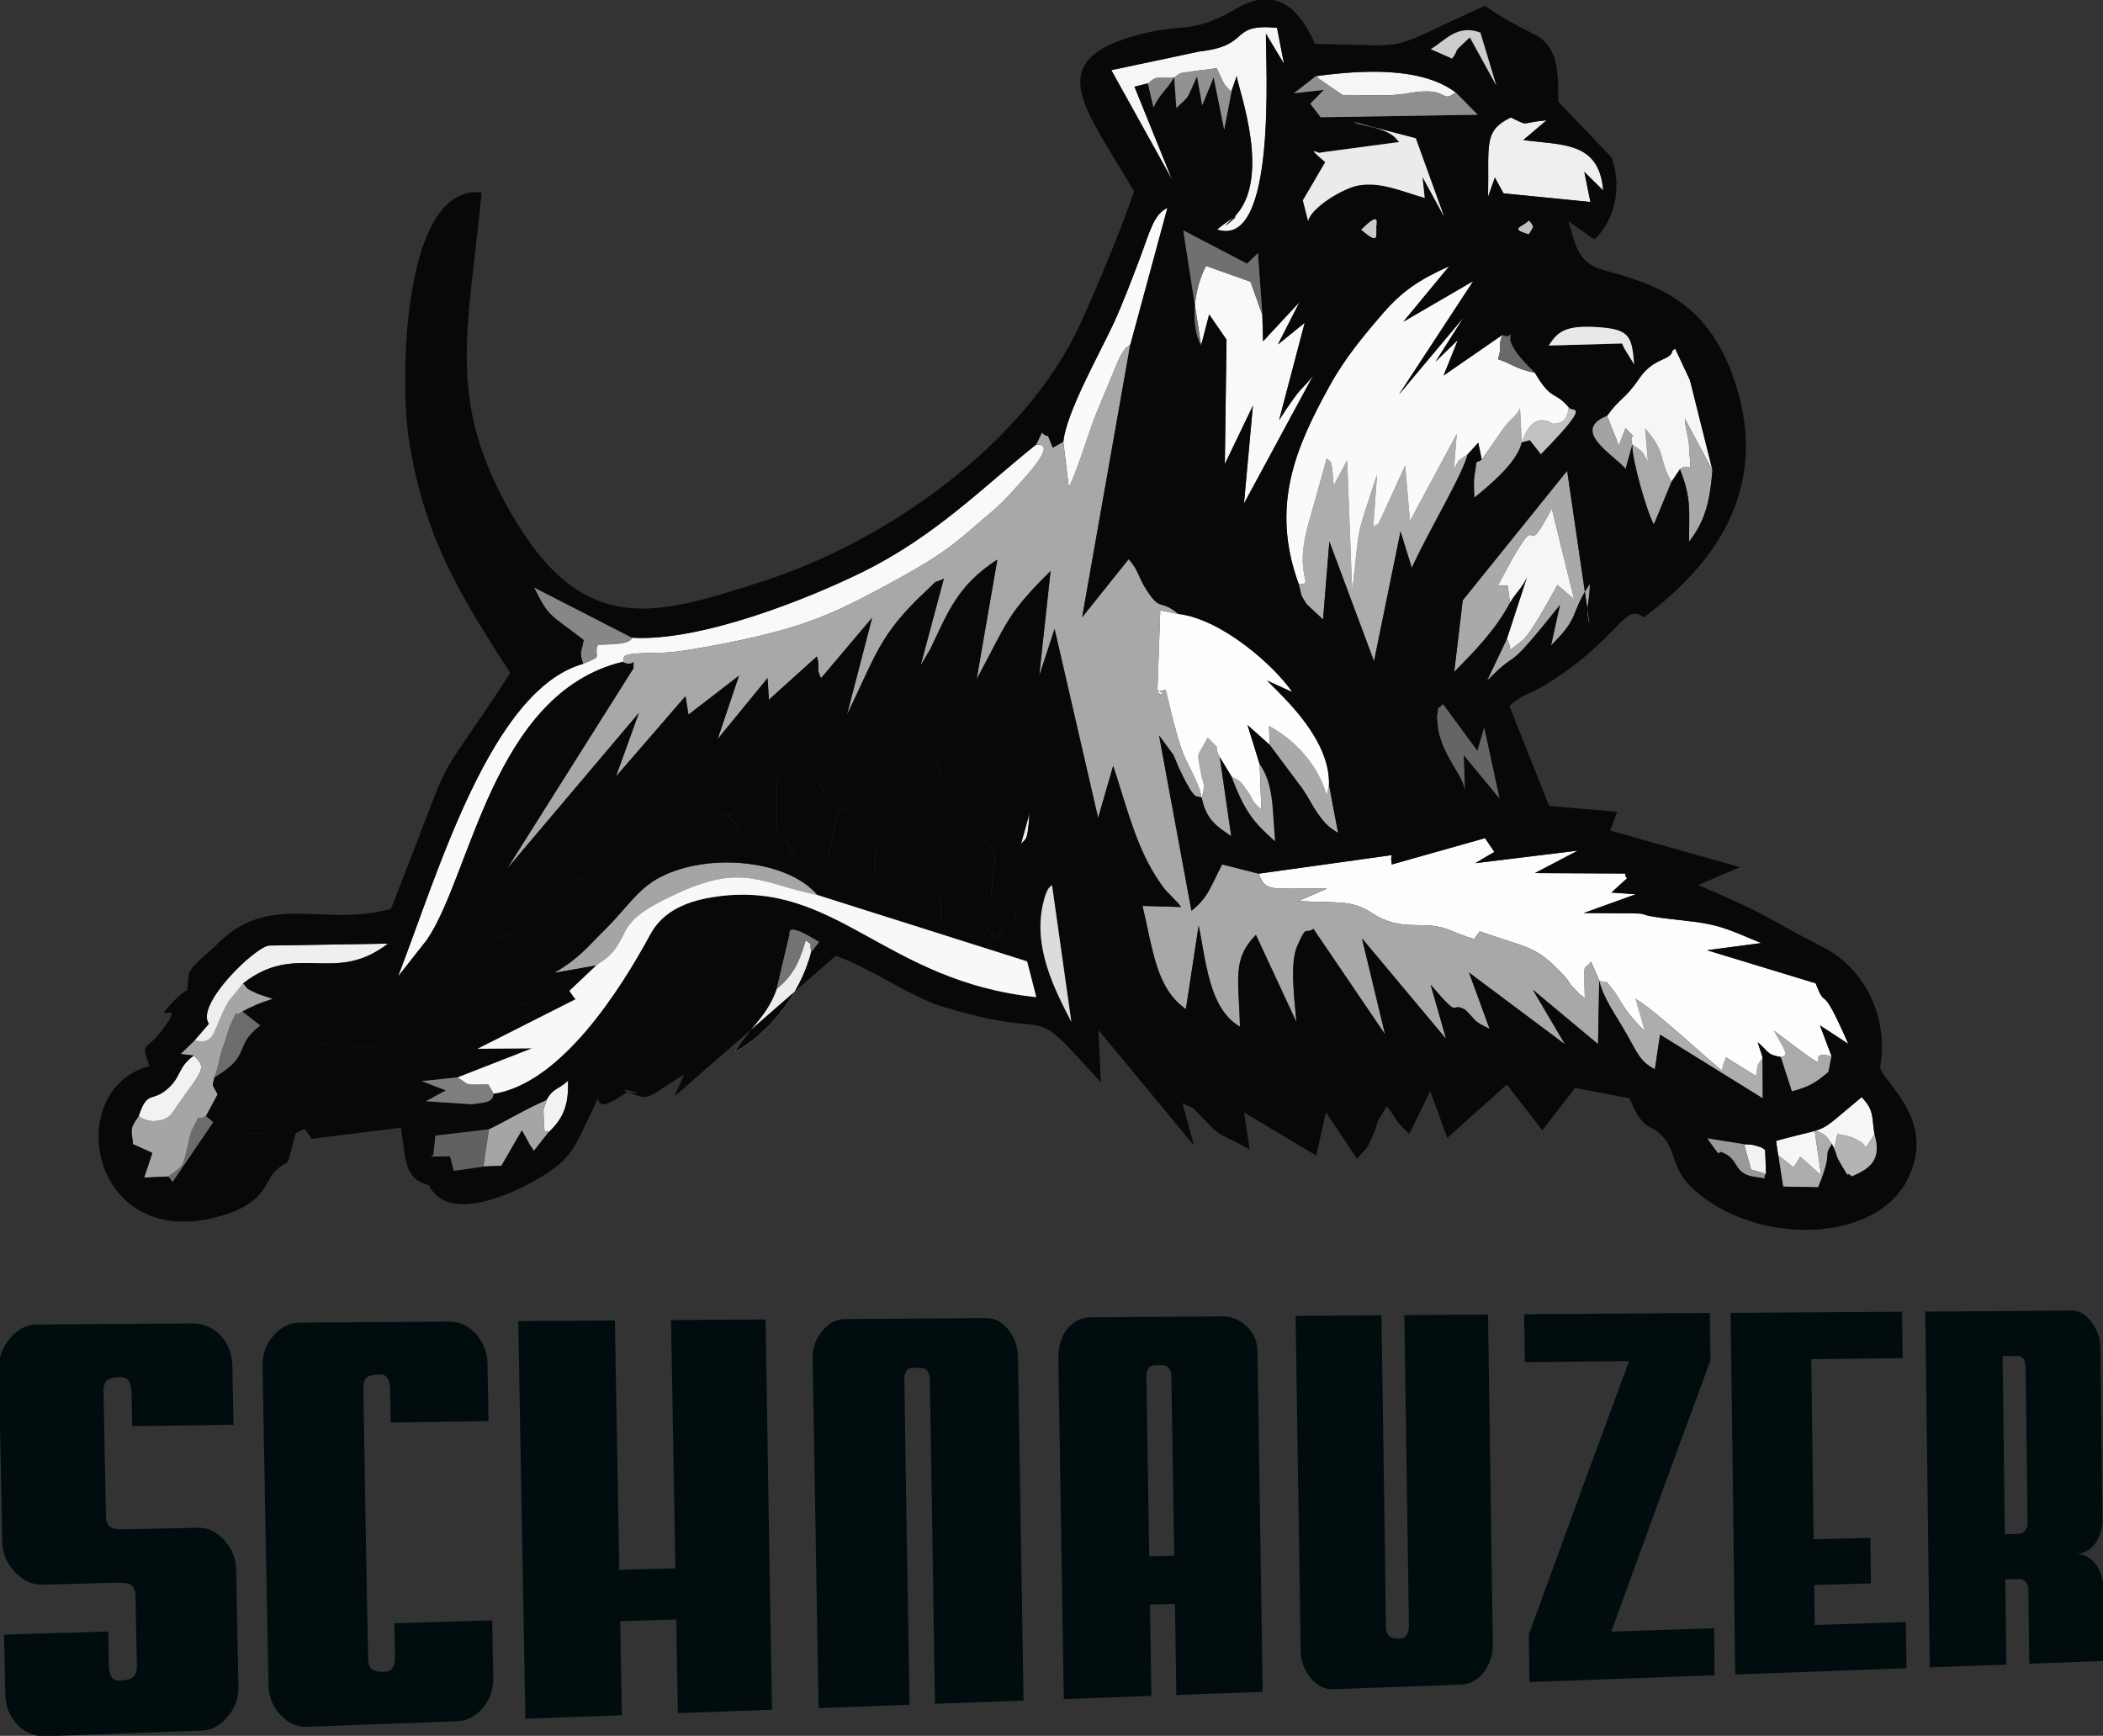 <?xml version="1.0" encoding="UTF-8"?>
<!DOCTYPE svg PUBLIC "-//W3C//DTD SVG 1.1//EN" "http://www.w3.org/Graphics/SVG/1.1/DTD/svg11.dtd">
<!-- Creator: CorelDRAW -->
<svg xmlns="http://www.w3.org/2000/svg" xml:space="preserve" width="32.512mm" height="26.839mm" style="shape-rendering:geometricPrecision; text-rendering:geometricPrecision; image-rendering:optimizeQuality; fill-rule:evenodd; clip-rule:evenodd"
viewBox="0 0 32.512 26.839"
 xmlns:xlink="http://www.w3.org/1999/xlink">
 <rect x="0" y="0" width="32.512" height="26.839" fill="#333333" stroke="none"/>
 <defs>
  <style type="text/css">
   <![CDATA[
    .fil15 {fill:#080808}
    .fil22 {fill:#616161}
    .fil19 {fill:#646565}
    .fil32 {fill:dimgray}
    .fil1 {fill:#6C6C6C}
    .fil20 {fill:#707070}
    .fil30 {fill:#747474}
    .fil25 {fill:#7E7E7E}
    .fil5 {fill:#878787}
    .fil18 {fill:#8F8F90}
    .fil23 {fill:#929292}
    .fil31 {fill:#999999}
    .fil28 {fill:#A3A3A3}
    .fil6 {fill:#A5A5A6}
    .fil14 {fill:#A8A8A8}
    .fil9 {fill:darkgray}
    .fil4 {fill:#AAAAAA}
    .fil27 {fill:#ABABAB}
    .fil10 {fill:#ADADAE}
    .fil26 {fill:#B4B4B5}
    .fil0 {fill:#C1C1C2}
    .fil33 {fill:#CBCBCC}
    .fil29 {fill:#CDCDCD}
    .fil21 {fill:gainsboro}
    .fil24 {fill:#E8E9E9}
    .fil17 {fill:#EBEBEB}
    .fil2 {fill:#EDEDEE}
    .fil7 {fill:#EFEFEF}
    .fil3 {fill:#F2F2F2}
    .fil8 {fill:#F6F6F6}
    .fil16 {fill:#F8F8F9}
    .fil11 {fill:#F9F9F9}
    .fil12 {fill:#FAFAFA}
    .fil13 {fill:#FDFDFD}
    .fil34 {fill:#010C0E;fill-rule:nonzero}
   ]]>
  </style>
 </defs>
 <g id="Capa_x0020_1">
  <g id="_631542648">
   <path id="_627500192" class="fil0" d="M23.526 6.842l0.123 -0.034 0.173 0.218c0.824,-0.843 0.473,-0.645 0.433,-0.724 -0.02,0.04 -0.008,0.259 -0.249,0.251 -0.025,-0.001 -0.293,-0.241 -0.48,0.289z"/>
   <path id="_627499784" class="fil0" d="M23.636 3.624c0.061,-0.105 0.104,-0.11 0,-0.217 -0.085,0.103 -0.324,0.125 0,0.217z"/>
   <path id="_627499736" class="fil1" d="M3.316 16.66c0.593,-0.351 0.278,-0.474 0.711,-0.804l-0.278 -0.215c-0.171,0.133 -0.017,-0.13 -0.182,0.2 -0.04,0.08 -0.077,0.238 -0.103,0.308 -0.102,0.271 -0.044,0.221 -0.148,0.512z"/>
   <path id="_627500168" class="fil1" d="M2.596 18.193c0.013,0.014 0.034,0.036 0.039,0.044 0.005,0.007 0.027,0.034 0.032,0.042l0.63 -0.926 -0.113 -0.097c-0.222,0.122 -0.022,-0.14 -0.208,0.196 -0.033,0.06 -0.057,0.188 -0.072,0.248 -0.086,0.343 -0.042,0.311 -0.309,0.494z"/>
   <path id="_627500480" class="fil2" d="M12.006 15.293c-0.158,0.45 -0.448,0.616 -0.646,0.972 0.48,-0.255 1.002,-0.85 1.181,-1.544 -0.039,-0.211 0.048,-0.063 -0.085,-0.184 -0.106,0.37 -0.21,0.554 -0.451,0.756z"/>
   <path id="_627500264" class="fil2" d="M15.782 13.058c0.072,-0.106 0.104,-0.01 0.133,-0.478l-0.133 0.478z"/>
   <path id="_627500096" class="fil3" d="M2.142 17.259c0.079,0.048 0.171,0.098 0.325,0.067 0.179,-0.035 0.204,-0.133 0.301,-0.269 0.37,-0.518 0.43,-0.548 0.227,-0.736 -0.249,0.182 -0.188,0.309 -0.384,0.494 -0.263,0.249 -0.328,0.017 -0.469,0.443z"/>
   <path id="_627499088" class="fil3" d="M8.448 17.01c-0.037,0.162 -0.053,0.074 -0.043,0.264 0.022,0.413 0.011,0.141 0.078,0.233 0.23,-0.213 0.314,-0.429 0.298,-0.795 -0.166,0.153 -0.215,0.097 -0.334,0.299z"/>
   <path id="_627499352" class="fil3" d="M27.304 18.15l-0.015 -0.374c-0.095,-0.048 0.017,-0.014 -0.181,-0.072 -0.017,-0.005 -0.117,-0.011 -0.145,-0.012l0.109 0.392 0.233 0.066z"/>
   <path id="_627499064" class="fil4" d="M25.235 6.873c-0.008,0.232 0.221,1.03 0.333,1.237l0.274 -0.662c-0.208,-0.348 -0.066,-0.434 -0.409,-0.824l0.044 0.518c-0.09,-0.185 -0.104,-0.172 -0.242,-0.269z"/>
   <path id="_627499160" class="fil4" d="M18.578 12.338c0.068,0.327 0.216,0.431 0.456,0.592l-0.177 -1.222c-0.126,-0.264 0.071,-0.039 -0.187,-0.302 -0.178,0.332 -0.16,0.212 -0.109,0.522 0.036,0.217 0.083,0.159 0.017,0.411z"/>
   <path id="_627499544" class="fil4" d="M27.529 16.345l0.172 0.532c0.3,-0.08 0.387,-0.153 0.566,-0.301l0.048 -0.243c-0.531,-0.143 0.27,0.483 -0.896,-0.4 0.14,0.264 0.257,0.395 0.11,0.412z"/>
   <path id="_627499712" class="fil5" d="M9.015 10.265c0.343,-0.134 0.153,-0.096 0.228,-0.29 0.141,-0.021 0.492,0.009 0.53,-0.114l-1.518 -0.779c0.238,0.479 0.245,0.408 0.769,0.815 -0.035,0.199 -0.071,0.173 -0.009,0.368z"/>
   <path id="_627498656" class="fil5" d="M18.153 1.199c-0.255,0.013 -0.265,-0.042 -0.408,0.092l0.088 0.377c0.104,-0.226 0.214,-0.279 0.32,-0.469z"/>
   <path id="_627498416" class="fil6" d="M3.007 16.087l-0.217 0.21 0.205 0.024c0.203,0.188 0.143,0.218 -0.227,0.736 -0.097,0.136 -0.122,0.233 -0.301,0.269 -0.154,0.03 -0.246,-0.019 -0.325,-0.067 -0.151,0.216 -0.105,0.202 -0.088,0.432l0.3 0.136 -0.127 0.382 0.369 -0.017c0.267,-0.183 0.223,-0.151 0.309,-0.494 0.015,-0.06 0.039,-0.187 0.072,-0.248 0.185,-0.336 -0.014,-0.074 0.208,-0.196l0.179 -0.334 -0.075 -0.138c-0.003,-0.013 0.019,-0.094 0.026,-0.123 0.104,-0.291 0.046,-0.241 0.148,-0.512 0.026,-0.07 0.064,-0.228 0.103,-0.308 0.164,-0.329 0.011,-0.066 0.182,-0.2 0.126,-0.068 0.278,-0.138 0.47,-0.194 -0.082,-0.031 -0.203,-0.065 -0.254,-0.089 -0.177,-0.082 -0.123,-0.063 -0.206,-0.153l-0.218 0.268c-0.265,0.442 -0.188,0.696 -0.534,0.615z"/>
   <path id="_627498392" class="fil6" d="M9.217 14.929c0.128,-0.1 0.213,-0.127 0.333,-0.317 0.177,-0.281 0.095,-0.427 0.965,-0.818 0.987,-0.444 1.274,-0.124 2.123,0.046 -0.481,-0.566 -1.771,-0.666 -2.495,-0.241 -0.305,0.179 -0.504,0.494 -0.768,0.753 -0.292,0.287 -0.402,0.452 -0.808,0.692l0.649 -0.115z"/>
   <path id="_627498248" class="fil6" d="M7.557 17.462l-0.084 0.576 0.279 -0.01 0.317 -0.548 0.142 0.257c0.006,-0.013 0.028,0.04 0.042,0.061l0.23 -0.291c-0.068,-0.092 -0.056,0.18 -0.078,-0.233 -0.01,-0.19 0.006,-0.102 0.043,-0.264 -0.288,0.122 -0.601,0.311 -0.891,0.453z"/>
   <path id="_627498872" class="fil7" d="M23.357 1.817c-0.426,0.209 -0.335,0.406 -0.351,1.225l0.105 -0.295 0.134 0.244 1.343 0.133 -0.094 -0.465 0.292 0.287c-0.063,-0.765 -0.638,-0.697 -1.235,-0.78l0.361 -0.306c-0.421,0.042 -0.272,0.088 -0.486,-0.009l-0.069 -0.034z"/>
   <path id="_627498272" class="fil7" d="M3.007 16.087c0.346,0.08 0.269,-0.173 0.534,-0.615l0.218 -0.268c0.833,-0.653 1.403,0.031 2.239,-0.614l-1.846 0.03c-0.226,0.037 -1.136,0.916 -0.924,1.209l-0.221 0.258z"/>
   <path id="_627498176" class="fil8" d="M17.745 1.291c0.143,-0.134 0.153,-0.079 0.408,-0.092 0.116,-0.089 0.075,-0.061 0.31,-0.099 0.13,-0.021 0.201,-0.021 0.346,-0.046 0.127,0.257 0.088,0.231 0.228,0.365l0.083 -0.241c0.028,0.216 0.564,1.619 -0.06,2.199 -0.371,0.346 0.371,-0.278 -0.147,0.097l-0.096 0.075c0.93,0.32 0.75,-2.557 0.755,-3.028l0.28 0.468 -0.108 -0.558c-0.761,-0.071 -0.379,0.275 -1.201,0.366l-1.361 0.289 0.941 1.696 -0.583 -1.44 0.205 -0.051z"/>
   <path id="_627498008" class="fil8" d="M24.845 6.43l0.182 0.459 0.103 -0.269c0.233,0.24 0.04,0.016 0.105,0.253 0.138,0.097 0.152,0.084 0.242,0.269l-0.044 -0.518c0.344,0.39 0.201,0.476 0.409,0.824l0.129 -0.193c0.191,-0.143 0.175,0.207 0.139,-0.403 -0.004,-0.063 -0.059,-0.254 -0.063,-0.38l0.428 0.8 -0.348 -1.392 -0.229 -0.489c-0.016,0.015 -0.04,0.018 -0.047,0.046 -0.035,0.14 -0.289,0.092 -0.508,0.414 -0.228,0.334 -0.3,0.298 -0.498,0.579z"/>
   <path id="_627497960" class="fil8" d="M23.344 9.32c0.09,-0.155 0.195,-0.236 0.263,-0.395l-0.312 0.957c0.11,0.141 -0.06,0.26 0.24,0.022 0.138,-0.109 0.446,-0.689 0.543,-0.859l0.258 0.221 -0.345 -1.403c-0.531,1.003 -0.052,-0.308 -0.834,1.192l0.152 0 0.035 0.264z"/>
   <path id="_627497816" class="fil8" d="M27.49 17.861l0.24 0.191 0.102 -0.167 0.321 0.286 -0.098 -0.692c0.158,0.057 0.169,0.069 0.265,0.209l0.035 0.072 0.052 -0.225c0.088,0.019 0.166,0.024 0.245,0.061 0.179,0.083 0.163,0.115 0.197,0.145l0.129 -0.202c-0.044,-0.312 -0.012,-0.374 -0.197,-0.576 -0.756,0.626 -0.424,0.428 -1.324,0.677l0.032 0.221z"/>
   <path id="_627497504" class="fil8" d="M20.342 1.178c0.016,0.013 0.038,0.015 0.047,0.04l0.367 0.251c0.33,-0.006 0.693,0.03 1.008,-0.026 0.671,-0.12 0.481,0.17 0.742,-0.012 -0.535,-0.402 -1.452,-0.349 -2.164,-0.252z"/>
   <path id="_627497624" class="fil9" d="M23.344 9.32l-0.035 -0.264 -0.152 -0c0.781,-1.5 0.303,-0.189 0.834,-1.192l0.345 1.403 -0.258 -0.221c-0.097,0.17 -0.405,0.75 -0.543,0.859 -0.3,0.238 -0.131,0.119 -0.24,-0.022l-0.308 0.647c0.542,-0.558 0.219,-0.027 1.13,-1.176l-0.139 0.628c0.468,-0.463 0.278,-0.465 0.602,-0.955 -0.011,0.38 -0.082,0.352 -0.001,0.653l-0.351 -2.4 -1.615 2.004 -0.131 1.107c0.293,-0.302 0.632,-0.634 0.862,-1.07z"/>
   <path id="_627497648" class="fil9" d="M19.629 11.518l0.514 0.689c0.11,0.165 0.139,0.243 0.226,0.368 0.131,0.186 0.178,0.215 0.318,0.307l-0.14 -0.742 -0.033 0.157c-0.144,-0.49 -0.499,-0.857 -0.894,-1.072l0.01 0.293z"/>
   <path id="_627496736" class="fil10" d="M20.077 9.031c0.048,0.163 0.008,0.14 0.128,0.315l0.249 0.232 0.098 -1.205 0.69 1.851 0.41 -2.007 0.174 0.563c0.278,-0.61 0.763,-1.392 0.865,-1.756 -0.146,0.104 -0.136,0.067 -0.213,0.236l0.043 -0.551 -0.723 1.348 -0.074 -0.859 -0.328 0.718c-0.18,0.382 -0.036,0.087 -0.166,0.243l0.059 -0.82c-0.344,1.056 -0.255,0.682 -0.384,1.805l-0.078 -2.026 -0.209 0.39c-0.032,-0.478 -0.046,-0.326 -0.106,-0.426l-0.284 1.02c-0.24,0.838 0.113,0.93 -0.151,0.93z"/>
   <path id="_627496856" class="fil10" d="M27.248 16.35c-0.104,0.171 -0.064,0.049 -0.103,0.287l-0.463 -0.288 -0.04 0.1c-0.072,0.248 0.038,-0.068 -0.021,0.106 -0.408,-0.337 -1.017,-0.915 -1.339,-1.113l0.142 0.499c-0.362,-0.356 -0.378,-0.505 -0.494,-0.642 -0.179,-0.212 -0.016,-0.061 -0.206,-0.134 0.055,0.246 0.227,0.492 0.369,0.731 0.217,0.367 0.24,0.508 0.491,0.638l0.08 -0.535 1.588 0.985 -0.003 -0.634z"/>
   <path id="_627496712" class="fil10" d="M22.907 7.105c-0.104,0.085 -0.062,-0.068 -0.112,0.252 -0.017,0.108 -0.004,0.232 -0.003,0.339 0.228,-0.187 0.665,-0.542 0.734,-0.855l-0.027 -0.53c-0.048,0.123 -0.172,0.174 -0.294,0.365l-0.298 0.428z"/>
   <path id="_627496976" class="fil10" d="M27.49 17.861l0.076 0.485 0.542 0.011c0.244,-0.595 0.061,-0.436 0.213,-0.67 -0.097,-0.14 -0.107,-0.152 -0.265,-0.209l0.098 0.692 -0.321 -0.286 -0.102 0.167 -0.24 -0.191z"/>
   <path id="_627497120" class="fil11" d="M9.773 9.861c-0.038,0.123 -0.39,0.094 -0.53,0.114 -0.075,0.194 0.116,0.156 -0.228,0.29 -1.426,0.399 -2.246,3.239 -2.862,4.835l0.444 -0.564c0.686,-0.994 1.015,-3.809 3.025,-4.301 0.079,-0.075 -0.135,-0.133 0.518,-0.14 0.178,-0.002 0.333,-0.018 0.506,-0.047 0.361,-0.06 0.723,-0.127 1.075,-0.211 0.734,-0.176 1.158,-0.349 1.775,-0.678 0.607,-0.324 1.032,-0.548 1.498,-0.957 0.254,-0.223 0.441,-0.357 0.662,-0.608 0.106,-0.12 0.177,-0.193 0.279,-0.315 0.392,-0.47 0.097,-0.392 0.084,-0.405 -0.811,0.646 -1.545,1.407 -2.675,1.966 -0.84,0.415 -2.509,1.084 -3.571,1.021z"/>
   <path id="_627497168" class="fil11" d="M18.568 5.341l0.125 -0.479 0.268 0.389 -0.026 1.925 0.434 -0.904 -0.138 1.514 1.072 -1.984c-0.198,0.264 -0.149,0.104 -0.529,0.694l0.396 -1.505 -0.414 0.335 0.334 -0.656 -0.564 0.607 -0.011 -0.409 -0.183 -0.512 -0.687 -0.244c-0.187,0.342 -0.252,0.924 -0.078,1.229z"/>
   <path id="_627496256" class="fil12" d="M20.077 9.031c0.265,0 -0.089,-0.093 0.151,-0.93l0.284 -1.02c0.06,0.1 0.074,-0.052 0.106,0.426l0.209 -0.39 0.078 2.026c0.129,-1.124 0.04,-0.749 0.384,-1.805l-0.059 0.82c0.129,-0.156 -0.015,0.139 0.166,-0.243l0.328 -0.718 0.074 0.859 0.723 -1.348 -0.043 0.551c0.077,-0.169 0.067,-0.132 0.213,-0.236l0.163 -0.178 0.053 0.259 0.298 -0.428c0.122,-0.191 0.246,-0.242 0.294,-0.365l0.027 0.53c0.187,-0.53 0.454,-0.29 0.48,-0.289 0.241,0.008 0.23,-0.211 0.249,-0.251 -0.227,-0.27 -0.26,-0.086 -0.526,-0.537 -0.302,-0.061 -0.351,-0.138 -0.57,-0.209 0.077,-0.262 -0.016,-0.152 0.066,-0.377l-0.906 0.626 0.22 -0.549 -0.345 0.335 0.434 -0.684 -1.002 1.195 1.151 -1.757 -1.081 0.629 0.709 -0.859c-0.47,0.211 -0.731,0.389 -1.028,0.733 -0.289,0.335 -0.583,0.685 -0.824,1.123 -0.51,0.928 -0.92,1.838 -0.475,3.058z"/>
   <path id="_627496520" class="fil12" d="M16.439 6.831l0.085 0.702c0.142,-0.277 0.284,-0.782 0.411,-1.107l0.346 -0.835c0.014,-0.029 0.039,-0.085 0.058,-0.114 0.166,-0.253 -0.007,-0.012 0.137,-0.153l0.572 -2.111c-0.218,0.106 -0.266,0.358 -0.444,0.827 -0.115,0.303 -0.257,0.677 -0.39,0.964 -0.201,0.434 -0.737,1.383 -0.775,1.826z"/>
   <path id="_627496568" class="fil13" d="M19.459 13.509c0.11,0.302 0.202,0.216 1.058,0.231l-0.445 0.192c0.582,0.033 0.816,-0.026 1.13,0.18 0.476,0.313 0.788,0.109 1.177,0.256 0.162,0.061 0.239,0.1 0.411,0.152l0.085 -0.12c0.753,0.267 0.851,0.209 1.278,0.657 0.124,0.131 0.052,0.072 0.149,0.19l0.141 0.148c0.009,-0.016 0.04,0.03 0.059,0.045 -0.016,-0.636 -0.021,-0.414 0.096,-0.57l0.128 0.294c0.19,0.073 0.027,-0.078 0.206,0.134 0.116,0.137 0.132,0.286 0.494,0.642l-0.142 -0.499c0.323,0.198 0.932,0.776 1.339,1.113 0.059,-0.174 -0.052,0.142 0.021,-0.106l0.04 -0.1 0.463 0.288c0.039,-0.238 -0.001,-0.116 0.103,-0.287l-0.076 -0.233c0.177,0.146 0.134,0.19 0.357,0.228 0.147,-0.018 0.03,-0.148 -0.11,-0.412 1.166,0.883 0.364,0.257 0.896,0.4l-0.181 -0.478 0.439 0.287c-0.453,-1.041 -0.325,-0.468 -0.505,-0.937l-1.679 -0.511 0.838 -0.111c-0.53,-0.219 -0.631,-0.289 -1.227,-0.352 -1.134,-0.121 0.013,-0.103 -1.517,-0.112l0.804 -0.29 -0.375 -0.027c0.356,-0.336 0.208,-0.151 0.215,-0.294l-1.399 -0.007 0.663 -0.347 -1.585 0.194 0.295 -0.174 -0.144 -0.213 -1.442 0.407 -0.009 -0.08c0.005,-0.17 0.047,0.09 0.012,-0.065l-2.06 0.287z"/>
   <path id="_627496136" class="fil13" d="M18.578 12.338c0.066,-0.252 0.019,-0.194 -0.017,-0.411 -0.051,-0.311 -0.069,-0.19 0.109,-0.522 0.259,0.263 0.061,0.038 0.187,0.302l0.18 0.298c0.122,0.083 0.095,0.011 0.246,0.225 0.116,0.164 0.022,0.107 0.217,0.292l-0.026 -0.703 -0.188 -0.607 0.342 0.305 -0.01 -0.293c0.395,0.215 0.75,0.582 0.894,1.072l0.033 -0.157c0.022,-0.693 -0.665,-1.322 -0.957,-1.615l0.39 0.178c-0.264,-0.392 -1.082,-1.129 -1.762,-1.209l-0.279 -0.055 -0.043 1.226c0.233,0.138 -0.132,0.036 0.074,0.013l0.052 -0.013c0.076,0.308 0.141,0.601 0.237,0.892 0.095,0.287 0.275,0.513 0.318,0.782z"/>
   <path id="_627495920" class="fil14" d="M16.439 6.831l-0.164 0.09c-0.122,-0.303 -0.03,-0.104 -0.168,-0.232l-0.089 0.185c0.013,0.013 0.308,-0.065 -0.084,0.405 -0.102,0.122 -0.173,0.195 -0.279,0.315 -0.221,0.251 -0.409,0.385 -0.662,0.608 -0.466,0.409 -0.891,0.633 -1.498,0.957 -0.617,0.33 -1.041,0.502 -1.775,0.678 -0.351,0.084 -0.714,0.151 -1.075,0.211 -0.174,0.029 -0.329,0.045 -0.506,0.047 -0.653,0.007 -0.439,0.065 -0.518,0.14 0.199,0.095 0.172,-0.101 0.172,0.098l-1.956 3.102 2.039 -2.411 -0.354 0.983 1.075 -1.242 0.046 0.285 0.781 -0.602 -0.33 0.98 0.772 -0.943 0.02 0.335 0.742 -0.669c0.06,0.19 -0.024,0.157 0.064,0.336l0.791 -0.936 -0.39 1.5c0.446,-0.912 0.495,-1.233 1.224,-1.914 0.248,-0.232 0.062,-0.084 0.274,-0.189l-0.359 1.341 0.148 -0.249c0.27,-0.565 0.423,-0.992 1.038,-1.387l-0.32 1.849c0.485,-0.896 0.457,-0.994 1.143,-1.672l-0.176 1.622 0.238 -0.727 0.673 2.923 0.233 -0.806c0.217,0.657 0.36,1.284 0.727,1.811 0.101,0.145 0.088,0.113 0.193,0.226 0.131,0.142 0.024,0.006 0.129,0.146l-0.596 -0.018c0.159,0.655 0.204,1.272 0.671,1.596l0.197 -1.289c0.113,0.506 0.148,1.281 0.639,1.561 -0.016,-0.732 -0.127,-1.038 0.246,-1.42l0.626 1.347c-0.021,-0.302 -0.11,-0.897 0.014,-1.176 0.159,-0.358 0.113,-0.164 0.249,-0.264l1.108 1.631 -0.357 -1.484 1.301 1.556 -0.239 -0.839c0.498,0.584 0.28,0.242 0.537,0.388 0.195,0.2 0.118,0.17 0.374,0.294l-0.318 -0.87 1.485 1.111 -0.498 -0.845 1.008 0.841 0.018 -0.981 -0.128 -0.294c-0.116,0.156 -0.112,-0.066 -0.096,0.57 -0.02,-0.015 -0.051,-0.061 -0.059,-0.045l-0.141 -0.148c-0.097,-0.117 -0.024,-0.059 -0.149,-0.19 -0.427,-0.448 -0.525,-0.39 -1.278,-0.657l-0.085 0.12c-0.172,-0.052 -0.249,-0.091 -0.411,-0.152 -0.389,-0.147 -0.701,0.058 -1.177,-0.256 -0.314,-0.207 -0.548,-0.147 -1.13,-0.18l0.445 -0.192c-0.856,-0.015 -0.948,0.07 -1.058,-0.231l-0.564 -0.143c-0.195,0.375 -0.212,0.502 -0.474,0.717l-0.501 -2.711 0.223 0.304c0.028,0.057 0.057,0.146 0.099,0.233 0.25,0.519 0.249,0.377 0.337,0.428 -0.043,-0.269 -0.223,-0.495 -0.318,-0.782 -0.097,-0.291 -0.161,-0.584 -0.237,-0.892l-0.052 0.013c-0.206,0.023 0.159,0.125 -0.074,-0.013l0.043 -1.226 0.279 0.055c-0.293,-0.242 -0.27,-0.025 -0.492,-0.37 -0.13,-0.202 -0.122,-0.304 -0.277,-0.476l-0.719 0.898 0.745 -4.221c-0.144,0.141 0.028,-0.1 -0.137,0.153 -0.019,0.029 -0.044,0.085 -0.058,0.114l-0.346 0.835c-0.127,0.325 -0.269,0.83 -0.411,1.107l-0.085 -0.702z"/>
   <path id="_627496064" class="fil14" d="M25.971 7.255c0.18,0.448 0.141,0.636 0.141,1.122 0.249,-0.321 0.322,-0.615 0.362,-1.105l-0.428 -0.8c0.004,0.125 0.059,0.317 0.063,0.38 0.036,0.609 0.052,0.26 -0.139,0.403z"/>
   <path id="_627495872" class="fil15" d="M26.962 17.692c0.028,0.002 0.129,0.007 0.145,0.012 0.198,0.058 0.086,0.024 0.181,0.072l0.015 0.374c-0.098,0.076 0.123,0.087 -0.186,0.042 -0.333,-0.048 -0.22,-0.281 -0.504,-0.38 -0.075,-0.026 0.033,0.149 -0.218,-0.211l0.566 0.09zm0.528 0.169l-0.032 -0.221c0.9,-0.249 0.568,-0.051 1.324,-0.677 0.185,0.202 0.153,0.264 0.197,0.576 0.112,0.389 -0.056,0.522 -0.348,0.65 -0.129,-0.109 0.003,0.097 -0.156,-0.165 -0.11,-0.181 -0.053,-0.113 -0.118,-0.263l-0.035 -0.072c-0.151,0.234 0.032,0.075 -0.213,0.67l-0.542 -0.011 -0.076 -0.485zm-11.226 -4.178l0.299 2.117c-0.263,-0.507 -0.591,-1.15 -0.44,-1.816 0.066,-0.291 0.118,-0.266 0.141,-0.301zm-3.723 1.038c-0.179,0.694 -0.701,1.289 -1.181,1.544 0.199,-0.356 0.488,-0.523 0.646,-0.972l0.193 -0.818c0.034,-0.018 -0.112,-0.268 0.464,0.09l-0.121 0.156zm-8.782 0.483c0.083,0.09 0.029,0.072 0.206,0.153 0.052,0.024 0.172,0.058 0.254,0.089 -0.193,0.056 -0.345,0.126 -0.47,0.194l0.278 0.215c-0.432,0.331 -0.118,0.453 -0.711,0.804 -0.007,0.028 -0.029,0.11 -0.026,0.123l0.075 0.138 -0.179 0.334 0.113 0.097 -0.63 0.926c-0.005,-0.008 -0.027,-0.035 -0.032,-0.042 -0.005,-0.008 -0.026,-0.03 -0.039,-0.044l-0.369 0.017 0.127 -0.382 -0.3 -0.136c-0.017,-0.23 -0.064,-0.216 0.088,-0.432 0.141,-0.426 0.206,-0.194 0.469,-0.443 0.196,-0.185 0.135,-0.312 0.384,-0.494l-0.205 -0.024 0.217 -0.21 0.221 -0.258c-0.212,-0.293 0.698,-1.172 0.924,-1.209l1.846 -0.03c-0.836,0.644 -1.405,-0.04 -2.239,0.614zm10.535 -3.609l0.367 -0.029 0.168 -0.254 0.368 0c0.034,0.344 0.112,0.301 0.034,0.715l-0.034 0.922c0.017,0.019 0.046,0.02 0.053,0.056 0.011,0.059 0.13,0.088 0.129,0.283l-0.059 0.524 0.384 0.323c-0.101,0.284 -0.1,-0.019 -0.282,0.367 -0.245,-0.087 0.03,0.079 -0.111,-0.074l-0.143 -0.18 -0.621 0 0 -0.367 -0.395 -0.395 -0.621 0 0 -0.367 0.254 -0.254c-0.482,-0.377 -0.178,0.161 -0.734,-0.395 -0.19,0.244 -0.108,0.252 -0.254,0.762l-0.508 0 -0.169 -0.254 -1.214 -0.085 0.282 -0.311c0.245,0.087 -0.03,-0.079 0.111,0.074l0.143 0.18 0.564 0 -0.001 -0.762 0.622 0 0.169 0.254c0.361,-0.12 0.45,-0.201 0.59,-0.123 0.198,0.11 0.232,0.195 0.57,0.061l0.59 -0.333c-0.09,-0.21 -0.072,-0.118 -0.175,-0.235 -0.008,-0.009 -0.03,-0.026 -0.037,-0.034 -0.012,-0.014 -0.018,-0.056 -0.043,-0.07zm1.488 1.462l0.133 -0.478c-0.029,0.468 -0.061,0.372 -0.133,0.478zm6.526 -2.17l0.531 0.722 0.105 -0.358 0.237 1.094 -0.554 -0.671 0.018 0.549c-0.011,-0.217 -0.329,-0.51 -0.411,-0.944 -0.004,-0.021 -0.021,-0.191 -0.018,-0.205 0.032,-0.203 -0.011,-0.073 0.091,-0.187zm1.036 -1.568c-0.23,0.435 -0.569,0.768 -0.862,1.07l0.131 -1.107 1.615 -2.004 0.351 2.4c-0.08,-0.301 -0.01,-0.274 0.001,-0.653 -0.324,0.49 -0.135,0.492 -0.602,0.955l0.139 -0.628c-0.911,1.149 -0.588,0.619 -1.13,1.176l0.308 -0.647 0.312 -0.957c-0.067,0.159 -0.172,0.24 -0.263,0.395zm1.758 -3.947c-0.006,-0.033 -0.018,-0.041 -0.027,-0.061l-1.132 0.032c0.139,-0.21 0.248,-0.322 0.796,-0.281 0.455,0.035 0.49,0.147 0.525,0.573l-0.162 -0.262zm1.372 1.9c-0.04,0.489 -0.114,0.783 -0.362,1.105 -0,-0.487 0.038,-0.674 -0.141,-1.122l-0.129 0.193 -0.274 0.662c-0.112,-0.207 -0.341,-1.005 -0.333,-1.237l-0.104 0.372c-0.178,-0.21 -0.856,-0.588 -0.286,-0.815 0.198,-0.28 0.27,-0.244 0.498,-0.579 0.219,-0.322 0.473,-0.274 0.508,-0.414 0.007,-0.028 0.031,-0.031 0.047,-0.046l0.229 0.489 0.348 1.392zm-3.249 -2.094c0.15,0.081 0.123,-0.117 0.123,0.082 0.05,0.189 0.259,0.379 0.381,0.504 0.266,0.452 0.299,0.267 0.526,0.537 0.041,0.079 0.391,-0.119 -0.433,0.724l-0.173 -0.218 -0.123 0.034c-0.069,0.313 -0.506,0.668 -0.734,0.855 -0.001,-0.107 -0.013,-0.232 0.003,-0.339 0.049,-0.32 0.007,-0.168 0.112,-0.252l-0.053 -0.259 -0.163 0.178c-0.102,0.364 -0.587,1.146 -0.865,1.756l-0.174 -0.563 -0.41 2.007 -0.69 -1.851 -0.098 1.205 -0.249 -0.232c-0.12,-0.175 -0.079,-0.151 -0.128,-0.315 -0.446,-1.22 -0.035,-2.13 0.475,-3.058 0.241,-0.439 0.535,-0.788 0.824,-1.123 0.297,-0.344 0.558,-0.522 1.028,-0.733l-0.709 0.859 1.081 -0.629 -1.151 1.757 1.002 -1.195 -0.434 0.684 0.345 -0.335 -0.22 0.549 0.906 -0.626zm-3.709 -0.31l0.011 0.409 0.564 -0.607 -0.334 0.656 0.414 -0.335 -0.396 1.505c0.38,-0.59 0.33,-0.431 0.529,-0.694l-1.072 1.984 0.138 -1.514 -0.434 0.904 0.026 -1.925 -0.268 -0.389 -0.125 0.479 -0.275 -1.778 0.985 0.514 0.169 -0.161 0.069 0.953zm1.529 -1.317c0.348,-0.348 0.2,-0.031 0.238,0 -0.032,0.021 0.08,0.282 -0.238,0zm2.59 0.072c-0.324,-0.092 -0.085,-0.114 0,-0.217 0.104,0.107 0.061,0.112 0,0.217zm-6.16 1.7l-0.745 4.221 0.719 -0.898c0.155,0.172 0.147,0.275 0.277,0.476 0.222,0.346 0.199,0.129 0.492,0.37 0.68,0.081 1.498,0.817 1.762,1.209l-0.39 -0.178c0.291,0.293 0.978,0.922 0.957,1.615l0.14 0.742c-0.14,-0.092 -0.188,-0.122 -0.318,-0.307 -0.087,-0.124 -0.116,-0.203 -0.226,-0.368l-0.514 -0.689 -0.342 -0.305 0.188 0.607c0.216,0.305 0.194,0.694 0.237,1.188 -0.34,-0.302 -0.465,-0.457 -0.674,-1.002l-0.18 -0.298 0.177 1.222c-0.24,-0.16 -0.389,-0.264 -0.456,-0.592 -0.087,-0.051 -0.087,0.091 -0.337,-0.428 -0.042,-0.086 -0.072,-0.176 -0.099,-0.233l-0.223 -0.304 0.501 2.711c0.263,-0.216 0.28,-0.343 0.474,-0.717l0.564 0.143 2.06 -0.287c0.035,0.154 -0.007,-0.105 -0.012,0.065l0.009 0.08 1.442 -0.407 0.144 0.213 -0.295 0.174 1.585 -0.194 -0.663 0.347 1.399 0.007c-0.007,0.143 0.141,-0.042 -0.215,0.294l0.375 0.027 -0.804 0.29c1.53,0.009 0.383,-0.008 1.517,0.112 0.595,0.063 0.697,0.134 1.227,0.352l-0.838 0.111 1.679 0.511c0.18,0.469 0.052,-0.104 0.505,0.937l-0.439 -0.287 0.181 0.478 -0.048 0.243c-0.179,0.148 -0.265,0.221 -0.566,0.301l-0.172 -0.532c-0.223,-0.038 -0.18,-0.082 -0.357,-0.228l0.076 0.233 0.003 0.634 -1.588 -0.985 -0.08 0.535c-0.251,-0.13 -0.273,-0.272 -0.491,-0.638 -0.141,-0.239 -0.313,-0.485 -0.369,-0.731l-0.018 0.981 -1.008 -0.841 0.498 0.845 -1.485 -1.111 0.318 0.87c-0.255,-0.125 -0.178,-0.095 -0.374,-0.294 -0.257,-0.145 -0.039,0.196 -0.537,-0.388l0.239 0.839 -1.301 -1.556 0.357 1.484 -1.108 -1.631c-0.137,0.1 -0.09,-0.095 -0.249,0.264 -0.124,0.278 -0.035,0.873 -0.014,1.176l-0.626 -1.347c-0.372,0.382 -0.262,0.688 -0.246,1.42 -0.491,-0.281 -0.527,-1.056 -0.639,-1.561l-0.197 1.289c-0.468,-0.324 -0.512,-0.941 -0.671,-1.596l0.596 0.018c-0.105,-0.14 0.003,-0.004 -0.129,-0.146 -0.105,-0.114 -0.092,-0.082 -0.193,-0.226 -0.368,-0.527 -0.51,-1.154 -0.727,-1.811l-0.233 0.806 -0.673 -2.923 -0.238 0.727 0.176 -1.622c-0.686,0.679 -0.658,0.776 -1.143,1.672l0.32 -1.849c-0.615,0.395 -0.768,0.822 -1.038,1.387l-0.148 0.249 0.359 -1.341c-0.213,0.105 -0.026,-0.043 -0.274,0.189 -0.728,0.68 -0.778,1.001 -1.224,1.914l0.39 -1.5 -0.791 0.936c-0.088,-0.18 -0.005,-0.146 -0.064,-0.336l-0.742 0.669 -0.02 -0.335 -0.772 0.943 0.33 -0.98 -0.781 0.602 -0.046 -0.285 -1.075 1.242 0.354 -0.983 -2.039 2.411 1.956 -3.102c0,-0.199 0.027,-0.002 -0.172,-0.098 -2.01,0.491 -2.339,3.307 -3.025,4.301l-0.444 0.564c0.617,-1.596 1.437,-4.436 2.862,-4.835 -0.062,-0.195 -0.027,-0.17 0.009,-0.368 -0.525,-0.407 -0.532,-0.336 -0.769,-0.815l1.518 0.779c1.062,0.063 2.732,-0.605 3.571,-1.021 1.13,-0.559 1.864,-1.321 2.675,-1.966l0.089 -0.185c0.138,0.128 0.045,-0.071 0.168,0.232l0.164 -0.09c0.039,-0.443 0.575,-1.392 0.775,-1.826 0.133,-0.287 0.275,-0.661 0.39,-0.964 0.178,-0.469 0.225,-0.721 0.444,-0.827l-0.572 2.111zm5.95 -3.474c0.214,0.097 0.064,0.052 0.486,0.009l-0.361 0.306c0.596,0.083 1.172,0.015 1.235,0.78l-0.292 -0.287 0.094 0.465 -1.343 -0.133 -0.134 -0.244 -0.105 0.295c0.017,-0.819 -0.075,-1.016 0.351,-1.225l0.069 0.034zm-1.795 0.345c-0.055,-0.054 -0.053,-0.075 -0.146,-0.131 -0.06,-0.036 -0.117,-0.054 -0.183,-0.075 -0.153,-0.049 -0.244,-0.05 -0.384,-0.105l0.97 0.253 0.436 1.209 -0.333 -0.612 0.035 0.325c-0.368,-0.106 -0.674,-0.248 -1.011,-0.195 -0.25,0.039 -0.742,0.344 -0.792,0.551l-0.081 -0.317 0.346 -0.592c-0.342,-0.292 -0.079,-0.108 -0.069,-0.149l1.212 -0.162zm-1.288 -1.017c0.712,-0.097 1.629,-0.15 2.164,0.252l0.339 0.344 -2.427 0.039 -0.161 -0.209 0.21 -0.214 -0.462 0.052 0.337 -0.264zm1.776 -0.418c0.213,-0.125 0.411,-0.395 0.769,-0.256l0.246 0.818 -0.41 -0.745c-0.321,0.302 -0.122,0.112 -0.273,0.328l-0.332 -0.146zm-3.081 0.658l-0.113 0.586 -0.163 -0.807 -0.177 0.43 -0.08 -0.447c-0.193,0.421 -0.101,0.273 -0.319,0.489l-0.034 -0.471c-0.106,0.191 -0.216,0.244 -0.32,0.469l-0.088 -0.377 -0.205 0.051 0.583 1.44 -0.941 -1.696 1.361 -0.289c0.823,-0.091 0.441,-0.437 1.201,-0.366l0.108 0.558 -0.28 -0.468c-0.005,0.471 0.175,3.348 -0.755,3.028l0.096 -0.075c0.519,-0.375 -0.224,0.248 0.147,-0.097 0.624,-0.581 0.089,-1.983 0.06,-2.199l-0.083 0.241zm-14.464 16.104l-0.778 -0.001c0.091,-0.257 -0.1,0.074 0.124,-0.149l0.384 -0.359 0 -0.339 0.175 -0.101c0.013,-0.012 0.03,-0.034 0.043,-0.047l0.319 -0.388c0.603,0 0.899,0.175 1.425,-0.141 0.27,-0.162 0.268,-0.26 0.578,-0.508l0 -0.339c0.182,-0.072 0.163,-0.103 0.296,-0.24l0.249 -0.259c0.18,-0.14 0.839,-0.292 0.839,-0.292 0.018,-0.021 0.043,-0.082 0.052,-0.065l0.219 -0.227c0.013,-0.012 0.032,-0.029 0.044,-0.042l0.362 -0.431 0.367 0.032c-0.048,0.136 -0.117,0.139 -0.383,0.404l-0.379 0.358 0 0.339c-0.269,0.125 -0.273,0 -0.113,0.564l-0.169 0.226c-1.076,0 -0.163,0.223 -1.242,0.254 0.006,0.506 0.059,0.13 0,0.873l0.088 0.014 1.15 -0.449 -0.839 0.006 1.52 -0.769c-0.006,0.001 -0.015,-0.006 -0.016,-0.008 -0.002,-0.003 -0.018,-0.022 -0.02,-0.025l-0.065 -0.094 0.414 -0.391 -0.649 0.115c0.406,-0.24 0.515,-0.405 0.808,-0.692 0.264,-0.259 0.463,-0.574 0.768,-0.753 0.724,-0.425 2.014,-0.325 2.495,0.241l3.24 1.026 0.142 0.553c-2.338,-0.242 -3.085,-1.802 -4.92,-1.558 -0.471,0.063 -0.85,0.222 -1.046,0.585 -0.467,0.862 -1.385,2.308 -2.427,2.467 0,0.157 -0.205,0.136 -0.333,0.164l-0.001 -0.061c-0.466,0 -0.351,-0.065 -0.647,0.226 -0.197,0.194 -0.147,-0.05 -0.14,0.244 0.016,0.595 0.074,0.24 0.192,0.375l0.032 -0.301 0.824 -0.097c0.29,-0.142 0.603,-0.331 0.891,-0.453 0.118,-0.202 0.167,-0.145 0.334,-0.299 0.015,0.366 -0.068,0.582 -0.298,0.795l-0.23 0.291c-0.014,-0.02 -0.035,-0.074 -0.042,-0.061l-0.142 -0.257 -0.317 0.548 -0.279 0.01 -0.456 0.065 -0.06 -0.225 -0.295 0.005c0.236,0.194 -0.375,0.09 0.294,0.176 -0.147,0.089 -0.081,0.03 -0.175,0.118 -0.485,0.454 0.18,-0.079 -0.151,0.15 0.342,0.698 1.648,-0.032 1.957,-0.274 0.273,-0.214 0.328,-0.386 0.514,-0.762 0.383,-0.773 -0.179,0.155 0.599,-0.407 0.522,0.095 -0.412,-0.145 0.123,0.047 0.233,0.084 0.21,0.016 0.756,-0.315l-0.149 0.337 2.491 -2.172c0.483,0.168 0.978,0.52 1.532,0.748 2.065,0.658 1.314,-0.175 2.568,1.211l-0.039 -0.811 1.476 1.783 -0.176 -0.653c0.196,0.1 0.108,0.017 0.286,0.202 0.33,0.343 0.187,0.21 0.752,0.511l-0.087 -0.57 1.117 0.668 0.15 -0.669 0.479 0.716c0.17,-0.187 0.142,-0.126 0.244,-0.353 0.127,-0.283 -0.023,-0.066 0.219,-0.459 0.197,0.269 0.096,0.19 0.348,0.431l0.322 -0.663 0.264 0.725 0.921 -0.826 0.548 0.707 0.508 -0.655 0.841 0.161c0.239,0.579 0.325,0.349 0.546,0.631 0.178,0.227 0.111,0.465 0.429,0.762 0.932,0.872 2.77,0.868 3.3,-0.099 0.511,-0.93 -0.351,-1.537 -0.402,-1.771 0.148,-0.86 -0.31,-1.569 -0.87,-1.854 -0.964,-0.491 -0.748,-0.458 -1.943,-0.967l0.648 -0.276 -2.007 -0.566 0.108 -0.291 -1.053 -0.09 -0.614 -1.545c0.183,-0.172 0.373,-0.212 0.561,-0.329 1.149,-0.711 1.215,-1.29 1.514,-1.039 0.88,-0.661 1.971,-1.787 1.442,-3.545 -0.395,-1.313 -1.192,-1.593 -2.058,-1.826 -0.413,-0.111 -0.434,-0.398 -0.548,-0.759l0.403 0.285c0.283,-0.263 0.447,-0.758 0.266,-1.268l-0.824 -0.863c-0.002,-0.433 0.005,-0.77 -0.283,-0.992 -0.063,-0.049 -0.422,-0.192 -0.852,-0.49 -1.628,0.729 -1.002,0.611 -2.625,0.59 -0.219,-0.5 -0.576,-0.922 -1.213,-0.549 -0.733,0.429 -0.82,0.2 -1.603,0.43 -1.388,0.408 -0.739,1.106 0.017,2.396 -0.187,0.568 -0.575,1.488 -0.829,2.046 -0.841,1.847 -2.994,3.37 -4.905,3.983 -1.631,0.523 -2.77,0.911 -3.897,-1.05 -1.019,-1.773 -0.655,-2.845 -0.455,-4.96 -1.219,-0.14 -1.275,2.885 -1.121,3.844 0.243,1.507 0.785,2.376 1.564,3.586 -1.35,2.072 -0.727,0.809 -1.844,3.646 -1.048,0.296 -1.873,-0.276 -2.688,0.547 -0.16,0.161 -0.4,0.323 -0.439,0.468 -0.003,0.012 0.001,0.039 -0.001,0.051 -0.066,0.368 0.089,0.035 -0.22,0.35 -0.443,0.453 0.238,-0.102 -0.198,0.47 -0.252,0.331 -0.326,0.152 -0.187,0.545 -1.394,0.364 -0.91,3.01 1.226,2.278 0.544,-0.186 0.587,-0.507 0.676,-0.606 0.305,-0.339 0.176,0.066 0.357,-0.636zm10.678 -4.517c-0.007,-0.036 -0.036,-0.037 -0.053,-0.056l0.034 -0.922c0.078,-0.414 -0,-0.371 -0.034,-0.715l-0.368 0 -0.168 0.254 -0.367 0.029c0.024,0.015 0.031,0.057 0.043,0.07 0.007,0.008 0.029,0.025 0.037,0.034 0.102,0.116 0.084,0.024 0.175,0.235l-0.59 0.333c-0.338,0.135 -0.372,0.05 -0.57,-0.061 -0.14,-0.078 -0.229,0.003 -0.59,0.123l-0.169 -0.254 -0.622 0 0.001 0.762 -0.564 0 -0.143 -0.18c-0.141,-0.153 0.134,0.013 -0.111,-0.074l-0.282 0.311 1.214 0.085 0.169 0.254 0.508 0c0.146,-0.51 0.064,-0.518 0.254,-0.762 0.556,0.556 0.251,0.018 0.734,0.395l-0.254 0.254 0 0.367 0.621 0 0.395 0.395 0 0.367 0.621 0 0.143 0.18c0.141,0.153 -0.134,-0.013 0.111,0.074 0.182,-0.386 0.181,-0.083 0.282,-0.367l-0.384 -0.323 0.059 -0.524c0.001,-0.195 -0.118,-0.224 -0.129,-0.283zm-10.678 4.517c0.184,-0.098 0.118,-0.076 0.247,0.087l1.378 -0.172c0.079,0.515 0.053,0.793 0.431,0.889 0.332,-0.229 -0.334,0.304 0.151,-0.15 0.094,-0.088 0.029,-0.029 0.175,-0.118 -0.668,-0.085 -0.058,0.018 -0.294,-0.176l0.039 -0.022c-0.119,-0.135 -0.176,0.22 -0.192,-0.375 -0.008,-0.295 -0.057,-0.051 0.14,-0.244 0.296,-0.291 0.181,-0.226 0.647,-0.226l0.001 0.061 -0.712 -0.047 0.309 -0.167 -0.372 -0.144 0.552 -0.058 -0.088 -0.014c0.059,-0.742 0.006,-0.367 -0,-0.873 1.078,-0.031 0.166,-0.254 1.242,-0.254l0.169 -0.226c-0.16,-0.564 -0.155,-0.439 0.113,-0.564l0 -0.339 0.379 -0.358c0.267,-0.265 0.335,-0.268 0.383,-0.404l-0.367 -0.032 -0.362 0.431c-0.013,0.012 -0.032,0.029 -0.044,0.042l-0.219 0.227c-0.009,-0.017 -0.034,0.044 -0.052,0.065 -0,0 -0.658,0.152 -0.839,0.292l-0.249 0.259c-0.133,0.137 -0.113,0.168 -0.296,0.24l0 0.339c-0.31,0.248 -0.308,0.345 -0.578,0.508 -0.526,0.317 -0.823,0.141 -1.425,0.141l-0.319 0.388c-0.013,0.013 -0.03,0.035 -0.043,0.047l-0.175 0.101 0 0.339 -0.384 0.359c-0.224,0.222 -0.033,-0.109 -0.124,0.149l0.778 0.001z"/>
   <path id="_627495848" class="fil16" d="M9.217 14.929l-0.414 0.391 0.065 0.094c0.003,0.004 0.018,0.022 0.02,0.025 0.001,0.002 0.01,0.009 0.016,0.008l-1.52 0.769 0.839 -0.006 -1.15 0.449c0.211,0.132 0.078,0.111 0.476,0.111l0.067 0.113c0.001,0.003 0.007,0.019 0.012,0.029 1.043,-0.159 1.96,-1.604 2.427,-2.467 0.197,-0.363 0.575,-0.523 1.046,-0.585 1.835,-0.244 2.582,1.316 4.92,1.558l-0.142 -0.553 -3.24 -1.026c-0.85,-0.171 -1.136,-0.49 -2.123,-0.046 -0.87,0.391 -0.788,0.537 -0.965,0.818 -0.12,0.191 -0.205,0.217 -0.333,0.317z"/>
   <path id="_627495560" class="fil17" d="M21.631 2.196l-1.212 0.162c-0.011,0.041 -0.274,-0.143 0.069,0.149l-0.346 0.592 0.081 0.317c0.05,-0.207 0.542,-0.511 0.792,-0.551 0.337,-0.053 0.643,0.089 1.011,0.195l-0.035 -0.325 0.333 0.612 -0.436 -1.209 -0.97 -0.253c0.14,0.056 0.231,0.056 0.384,0.105 0.066,0.021 0.123,0.039 0.183,0.075 0.093,0.056 0.091,0.077 0.146,0.131z"/>
   <path id="_627495512" class="fil18" d="M22.506 1.431c-0.261,0.182 -0.071,-0.108 -0.742,0.012 -0.315,0.057 -0.677,0.02 -1.008,0.026l-0.367 -0.251c-0.009,-0.024 -0.031,-0.027 -0.047,-0.04l-0.337 0.264 0.462 -0.052 -0.21 0.214 0.161 0.209 2.427 -0.039 -0.339 -0.344z"/>
   <path id="_627495632" class="fil19" d="M22.84 11.61l-0.531 -0.722c-0.102,0.114 -0.059,-0.016 -0.091,0.187 -0.002,0.014 0.015,0.183 0.018,0.205 0.082,0.434 0.4,0.727 0.411,0.944l-0.018 -0.549 0.554 0.671 -0.237 -1.094 -0.105 0.358z"/>
   <path id="_627495320" class="fil20" d="M18.568 5.341c-0.174,-0.305 -0.109,-0.887 0.078,-1.229l0.687 0.244 0.183 0.512 -0.069 -0.953 -0.169 0.161 -0.985 -0.514 0.275 1.778z"/>
   <path id="_627494960" class="fil21" d="M16.264 13.683c-0.023,0.035 -0.075,0.01 -0.141,0.301 -0.15,0.666 0.177,1.309 0.44,1.816l-0.299 -2.117z"/>
   <polygon id="_627494912" class="fil22" points="6.7,17.86 6.662,17.883 6.957,17.878 7.017,18.103 7.473,18.038 7.557,17.462 6.732,17.56 "/>
   <path id="_627494528" class="fil23" d="M19.037 1.418c-0.14,-0.134 -0.101,-0.109 -0.228,-0.365 -0.145,0.025 -0.216,0.025 -0.346,0.046 -0.235,0.038 -0.194,0.01 -0.31,0.099l0.034 0.471c0.218,-0.216 0.127,-0.068 0.319,-0.489l0.08 0.447 0.177 -0.43 0.163 0.807 0.113 -0.586z"/>
   <path id="_627494624" class="fil24" d="M23.943 5.343l1.132 -0.032c0.009,0.021 0.021,0.029 0.027,0.061l0.162 0.262c-0.035,-0.427 -0.07,-0.539 -0.525,-0.573 -0.548,-0.042 -0.657,0.07 -0.796,0.281z"/>
   <path id="_627494864" class="fil25" d="M7.295 17.075c0.128,-0.028 0.333,-0.007 0.333,-0.164 -0.005,-0.009 -0.011,-0.026 -0.012,-0.029l-0.067 -0.113c-0.398,0 -0.265,0.021 -0.476,-0.111l-0.552 0.058 0.372 0.144 -0.309 0.167 0.712 0.047z"/>
   <path id="_627495104" class="fil26" d="M28.357 17.76c0.065,0.15 0.009,0.082 0.118,0.263 0.159,0.262 0.027,0.056 0.156,0.165 0.292,-0.128 0.46,-0.261 0.348,-0.65l-0.129 0.202c-0.033,-0.029 -0.018,-0.061 -0.197,-0.145 -0.079,-0.037 -0.157,-0.042 -0.245,-0.061l-0.052 0.225z"/>
   <path id="_627494432" class="fil27" d="M19.038 12.005c0.21,0.544 0.334,0.7 0.674,1.002 -0.043,-0.494 -0.021,-0.883 -0.237,-1.188l0.026 0.703c-0.195,-0.185 -0.102,-0.128 -0.217,-0.292 -0.151,-0.214 -0.124,-0.142 -0.246,-0.225z"/>
   <path id="_627493640" class="fil28" d="M25.235 6.873c-0.065,-0.237 0.127,-0.013 -0.105,-0.253l-0.103 0.269 -0.182 -0.459c-0.57,0.227 0.108,0.605 0.286,0.815l0.104 -0.372z"/>
   <path id="_627493880" class="fil29" d="M22.118 0.76l0.332 0.146c0.151,-0.217 -0.048,-0.026 0.273,-0.328l0.41 0.745 -0.246 -0.818c-0.358,-0.139 -0.556,0.132 -0.769,0.256z"/>
   <path id="_627493784" class="fil30" d="M12.006 15.293c0.241,-0.202 0.345,-0.386 0.451,-0.756 0.133,0.121 0.046,-0.027 0.085,0.184l0.121 -0.156c-0.576,-0.358 -0.43,-0.108 -0.464,-0.09l-0.193 0.818z"/>
   <path id="_627494168" class="fil31" d="M27.304 18.15l-0.233 -0.066 -0.109 -0.392 -0.566 -0.09c0.251,0.36 0.143,0.185 0.218,0.211 0.285,0.099 0.172,0.331 0.504,0.38 0.309,0.045 0.088,0.034 0.186,-0.042z"/>
   <path id="_627494072" class="fil32" d="M23.729 5.765c-0.122,-0.125 -0.33,-0.316 -0.381,-0.504 0,-0.199 0.026,-0.001 -0.123,-0.082 -0.082,0.225 0.011,0.115 -0.066,0.377 0.219,0.071 0.268,0.148 0.57,0.209z"/>
   <path id="_627493928" class="fil33" d="M21.045 3.552c0.318,0.282 0.206,0.021 0.238,0 -0.038,-0.031 0.11,-0.348 -0.238,0z"/>
   <path id="_627493064" class="fil34" d="M3.687 26.079c0.003,0.168 -0.051,0.323 -0.165,0.461 -0.117,0.142 -0.251,0.212 -0.405,0.218 -0.798,0.029 -1.603,0.059 -2.411,0.088 -0.17,0.006 -0.318,-0.055 -0.439,-0.182 -0.123,-0.129 -0.182,-0.289 -0.186,-0.481 -0.006,-0.303 -0.012,-0.606 -0.018,-0.909 0.537,-0.016 1.077,-0.031 1.61,-0.047 0.003,0.176 0.007,0.35 0.01,0.524 0.003,0.158 0.054,0.236 0.162,0.233 0.098,-0.003 0.162,-0.018 0.196,-0.039 0.047,-0.029 0.077,-0.089 0.075,-0.184 -0.007,-0.361 -0.014,-0.722 -0.021,-1.083 -0.002,-0.094 -0.033,-0.153 -0.082,-0.18 -0.034,-0.018 -0.102,-0.029 -0.2,-0.026 -0.39,0.01 -0.776,0.02 -1.162,0.03 -0.154,0.004 -0.293,-0.061 -0.42,-0.196 -0.127,-0.135 -0.193,-0.288 -0.196,-0.458 -0.009,-0.448 -0.018,-0.897 -0.026,-1.346 -0.009,-0.448 -0.018,-0.897 -0.026,-1.347 -0.003,-0.17 0.055,-0.327 0.174,-0.465 0.121,-0.14 0.258,-0.21 0.412,-0.211 0.803,-0.005 1.609,-0.011 2.405,-0.016 0.174,-0.001 0.32,0.062 0.44,0.191 0.118,0.127 0.176,0.288 0.179,0.481 0.006,0.299 0.011,0.598 0.017,0.895 -0.524,0.007 -1.045,0.015 -1.566,0.022 -0.003,-0.173 -0.007,-0.347 -0.01,-0.522 -0.003,-0.158 -0.06,-0.236 -0.162,-0.235 -0.098,0.001 -0.162,0.015 -0.196,0.034 -0.051,0.029 -0.077,0.088 -0.075,0.183 0.006,0.322 0.012,0.643 0.018,0.964 0.006,0.321 0.013,0.642 0.019,0.963 0.002,0.095 0.03,0.153 0.082,0.181 0.034,0.018 0.099,0.029 0.197,0.027 0.383,-0.008 0.76,-0.017 1.139,-0.025 0.154,-0.003 0.291,0.06 0.413,0.195 0.119,0.132 0.179,0.284 0.182,0.451 0.006,0.302 0.011,0.604 0.017,0.906 0.006,0.302 0.011,0.603 0.017,0.905zm3.939 -0.147c0.004,0.191 -0.054,0.349 -0.165,0.48 -0.11,0.129 -0.245,0.197 -0.409,0.203 -0.769,0.028 -1.538,0.056 -2.313,0.085 -0.15,0.005 -0.283,-0.056 -0.406,-0.188 -0.121,-0.13 -0.179,-0.281 -0.182,-0.448 -0.015,-0.823 -0.031,-1.649 -0.047,-2.472 -0.015,-0.825 -0.031,-1.651 -0.046,-2.478 -0.003,-0.167 0.049,-0.32 0.165,-0.456 0.117,-0.137 0.249,-0.206 0.399,-0.207 0.777,-0.005 1.55,-0.011 2.32,-0.016 0.161,-0.001 0.298,0.063 0.413,0.187 0.116,0.126 0.179,0.283 0.182,0.472 0.005,0.293 0.011,0.587 0.016,0.879 -0.504,0.007 -1.006,0.014 -1.513,0.022 -0.003,-0.17 -0.006,-0.341 -0.009,-0.512 -0.003,-0.155 -0.053,-0.232 -0.152,-0.231 -0.095,0.001 -0.159,0.015 -0.19,0.033 -0.047,0.029 -0.074,0.087 -0.072,0.18 0.013,0.698 0.024,1.396 0.035,2.093 0.011,0.697 0.026,1.394 0.039,2.09 0.002,0.093 0.03,0.149 0.079,0.176 0.032,0.018 0.096,0.029 0.19,0.025 0.098,-0.003 0.149,-0.083 0.146,-0.238 -0.003,-0.17 -0.006,-0.341 -0.009,-0.513 0.504,-0.015 1.008,-0.029 1.512,-0.044 0.005,0.293 0.011,0.586 0.016,0.877zm4.31 0.504c-0.484,0.018 -0.968,0.036 -1.456,0.053 -0.008,-0.482 -0.017,-0.965 -0.025,-1.448 -0.288,0.009 -0.579,0.017 -0.867,0.026 0.009,0.485 0.017,0.971 0.026,1.454 -0.497,0.018 -0.994,0.036 -1.492,0.054 -0.018,-1.022 -0.037,-2.047 -0.055,-3.07 -0.018,-1.025 -0.037,-2.051 -0.055,-3.078 0.498,-0.003 0.996,-0.007 1.494,-0.01 0.011,0.644 0.023,1.287 0.034,1.929 0.011,0.643 0.023,1.285 0.034,1.926 0.288,-0.007 0.579,-0.015 0.867,-0.022 -0.011,-0.639 -0.022,-1.278 -0.033,-1.918 -0.011,-0.639 -0.022,-1.28 -0.034,-1.921 0.488,-0.003 0.977,-0.007 1.462,-0.01 0.017,1.008 0.033,2.015 0.048,3.021 0.015,1.005 0.035,2.01 0.052,3.014zm3.889 -0.142c-0.458,0.017 -0.913,0.033 -1.371,0.05 -0.014,-0.834 -0.026,-1.669 -0.038,-2.503 -0.012,-0.836 -0.028,-1.672 -0.041,-2.508 -0.001,-0.089 -0.029,-0.147 -0.085,-0.171 -0.023,-0.01 -0.079,-0.014 -0.177,-0.013 -0.092,0.001 -0.133,0.064 -0.131,0.188 0.011,0.838 0.025,1.676 0.038,2.513 0.014,0.837 0.028,1.673 0.042,2.509 -0.471,0.017 -0.935,0.034 -1.407,0.051 -0.015,-0.901 -0.031,-1.804 -0.046,-2.706 -0.015,-0.903 -0.031,-1.807 -0.046,-2.711 -0.003,-0.155 0.048,-0.294 0.15,-0.415 0.103,-0.121 0.22,-0.182 0.351,-0.183 0.731,-0.005 1.458,-0.01 2.179,-0.015 0.138,-0.001 0.252,0.06 0.347,0.18 0.096,0.121 0.145,0.262 0.148,0.424 0.014,0.886 0.029,1.772 0.043,2.658 0.014,0.884 0.029,1.77 0.043,2.653zm3.696 -0.135c-0.448,0.016 -0.893,0.033 -1.335,0.049 -0.007,-0.469 -0.015,-0.939 -0.022,-1.409 -0.131,0.004 -0.259,0.008 -0.386,0.011 0.007,0.471 0.015,0.942 0.022,1.412 -0.448,0.017 -0.903,0.033 -1.354,0.05 -0.014,-0.875 -0.028,-1.753 -0.042,-2.63 -0.014,-0.877 -0.028,-1.756 -0.042,-2.635 -0.003,-0.186 0.043,-0.341 0.137,-0.459 0.095,-0.119 0.22,-0.179 0.377,-0.18 0.681,-0.005 1.36,-0.009 2.035,-0.014 0.128,-0.001 0.251,0.051 0.363,0.154 0.11,0.102 0.164,0.233 0.167,0.388 0.013,0.878 0.027,1.756 0.04,2.634 0.013,0.877 0.027,1.754 0.04,2.629zm-1.368 -2.105c-0.007,-0.463 -0.015,-0.926 -0.022,-1.388 -0.007,-0.463 -0.015,-0.927 -0.022,-1.39 -0.002,-0.112 -0.055,-0.168 -0.153,-0.167 -0.033,0 -0.066,0.001 -0.095,0.001 -0.095,0.001 -0.14,0.058 -0.138,0.17 0.007,0.464 0.015,0.929 0.022,1.393 0.007,0.463 0.015,0.928 0.022,1.391 0.128,-0.003 0.255,-0.007 0.386,-0.01zm4.925 1.363c0.003,0.176 -0.047,0.322 -0.144,0.443 -0.095,0.119 -0.207,0.182 -0.344,0.187 -0.657,0.024 -1.318,0.048 -1.979,0.072 -0.131,0.005 -0.247,-0.052 -0.349,-0.175 -0.101,-0.121 -0.151,-0.259 -0.154,-0.414 -0.013,-0.862 -0.026,-1.726 -0.039,-2.59 -0.013,-0.863 -0.026,-1.729 -0.039,-2.594 0.446,-0.003 0.885,-0.006 1.327,-0.009 0.012,0.803 0.024,1.606 0.036,2.407 0.012,0.801 0.024,1.604 0.032,2.404 0.001,0.086 0.027,0.138 0.071,0.163 0.028,0.016 0.079,0.027 0.161,0.024 0.085,-0.003 0.127,-0.077 0.124,-0.219 -0.012,-0.796 -0.024,-1.593 -0.035,-2.389 -0.012,-0.796 -0.024,-1.594 -0.035,-2.393 0.433,-0.003 0.862,-0.006 1.294,-0.009 0.012,0.85 0.025,1.699 0.037,2.547 0.012,0.848 0.025,1.696 0.037,2.543zm3.43 0.486c-0.945,0.035 -1.897,0.07 -2.862,0.105 -0.004,-0.246 -0.007,-0.491 -0.011,-0.737 0.258,-0.708 0.52,-1.416 0.775,-2.121 0.255,-0.703 0.518,-1.405 0.776,-2.105 -0.537,0.006 -1.071,0.011 -1.612,0.017 -0.004,-0.247 -0.007,-0.493 -0.011,-0.741 0.967,-0.007 1.924,-0.013 2.871,-0.02 0.003,0.244 0.007,0.487 0.01,0.73 -0.253,0.696 -0.514,1.392 -0.768,2.091 -0.254,0.7 -0.511,1.403 -0.766,2.106 0.533,-0.017 1.06,-0.035 1.59,-0.052 0.003,0.242 0.006,0.484 0.006,0.726zm2.967 -0.109c-0.877,0.032 -1.76,0.064 -2.649,0.097 -0.013,-0.93 -0.024,-1.861 -0.034,-2.793 -0.011,-0.931 -0.025,-1.865 -0.038,-2.798 0.891,-0.006 1.776,-0.012 2.651,-0.018 0.003,0.24 0.006,0.479 0.009,0.718 -0.465,0.005 -0.94,0.01 -1.412,0.015 0.006,0.464 0.012,0.929 0.018,1.393 0.006,0.464 0.012,0.928 0.018,1.392 0.291,-0.007 0.586,-0.015 0.877,-0.022 0.003,0.235 0.006,0.47 0.009,0.704 -0.291,0.009 -0.586,0.017 -0.877,0.026 0.003,0.206 0.005,0.412 0.008,0.618 0.471,-0.015 0.942,-0.031 1.41,-0.046 0.003,0.238 0.006,0.476 0.009,0.714zm3.055 -0.112c-0.386,0.014 -0.772,0.028 -1.158,0.042 -0.005,-0.387 -0.009,-0.775 -0.014,-1.164 -0,-0.036 -0.014,-0.07 -0.044,-0.101 -0.03,-0.031 -0.059,-0.046 -0.086,-0.045 -0.075,0.002 -0.151,0.004 -0.226,0.007 0.005,0.44 0.011,0.878 0.016,1.317 -0.393,0.014 -0.788,0.029 -1.184,0.043 -0.011,-0.915 -0.023,-1.831 -0.035,-2.748 -0.011,-0.916 -0.023,-1.835 -0.035,-2.753 0.767,-0.005 1.52,-0.011 2.274,-0.016 0.108,-0.001 0.206,0.059 0.294,0.175 0.089,0.118 0.137,0.248 0.139,0.393 0.005,0.442 0.011,0.885 0.016,1.327 0.005,0.441 0.011,0.883 0.016,1.324 0.002,0.158 -0.038,0.289 -0.117,0.389 -0.08,0.103 -0.181,0.154 -0.302,0.157 0.121,-0.003 0.224,0.044 0.306,0.145 0.081,0.098 0.124,0.228 0.126,0.386 0.004,0.375 0.009,0.749 0.013,1.123zm-1.184 -2.117c-0.005,-0.402 -0.01,-0.805 -0.015,-1.207 -0.005,-0.402 -0.01,-0.805 -0.015,-1.208 -0.001,-0.123 -0.045,-0.184 -0.13,-0.183 -0.075,0.001 -0.151,0.002 -0.226,0.002 0.006,0.459 0.011,0.919 0.017,1.378 0.006,0.459 0.011,0.918 0.017,1.376 0.075,-0.002 0.151,-0.004 0.226,-0.006 0.026,-0.001 0.055,-0.017 0.085,-0.05 0.029,-0.033 0.042,-0.067 0.041,-0.103z"/>
  </g>
 </g>
</svg>
